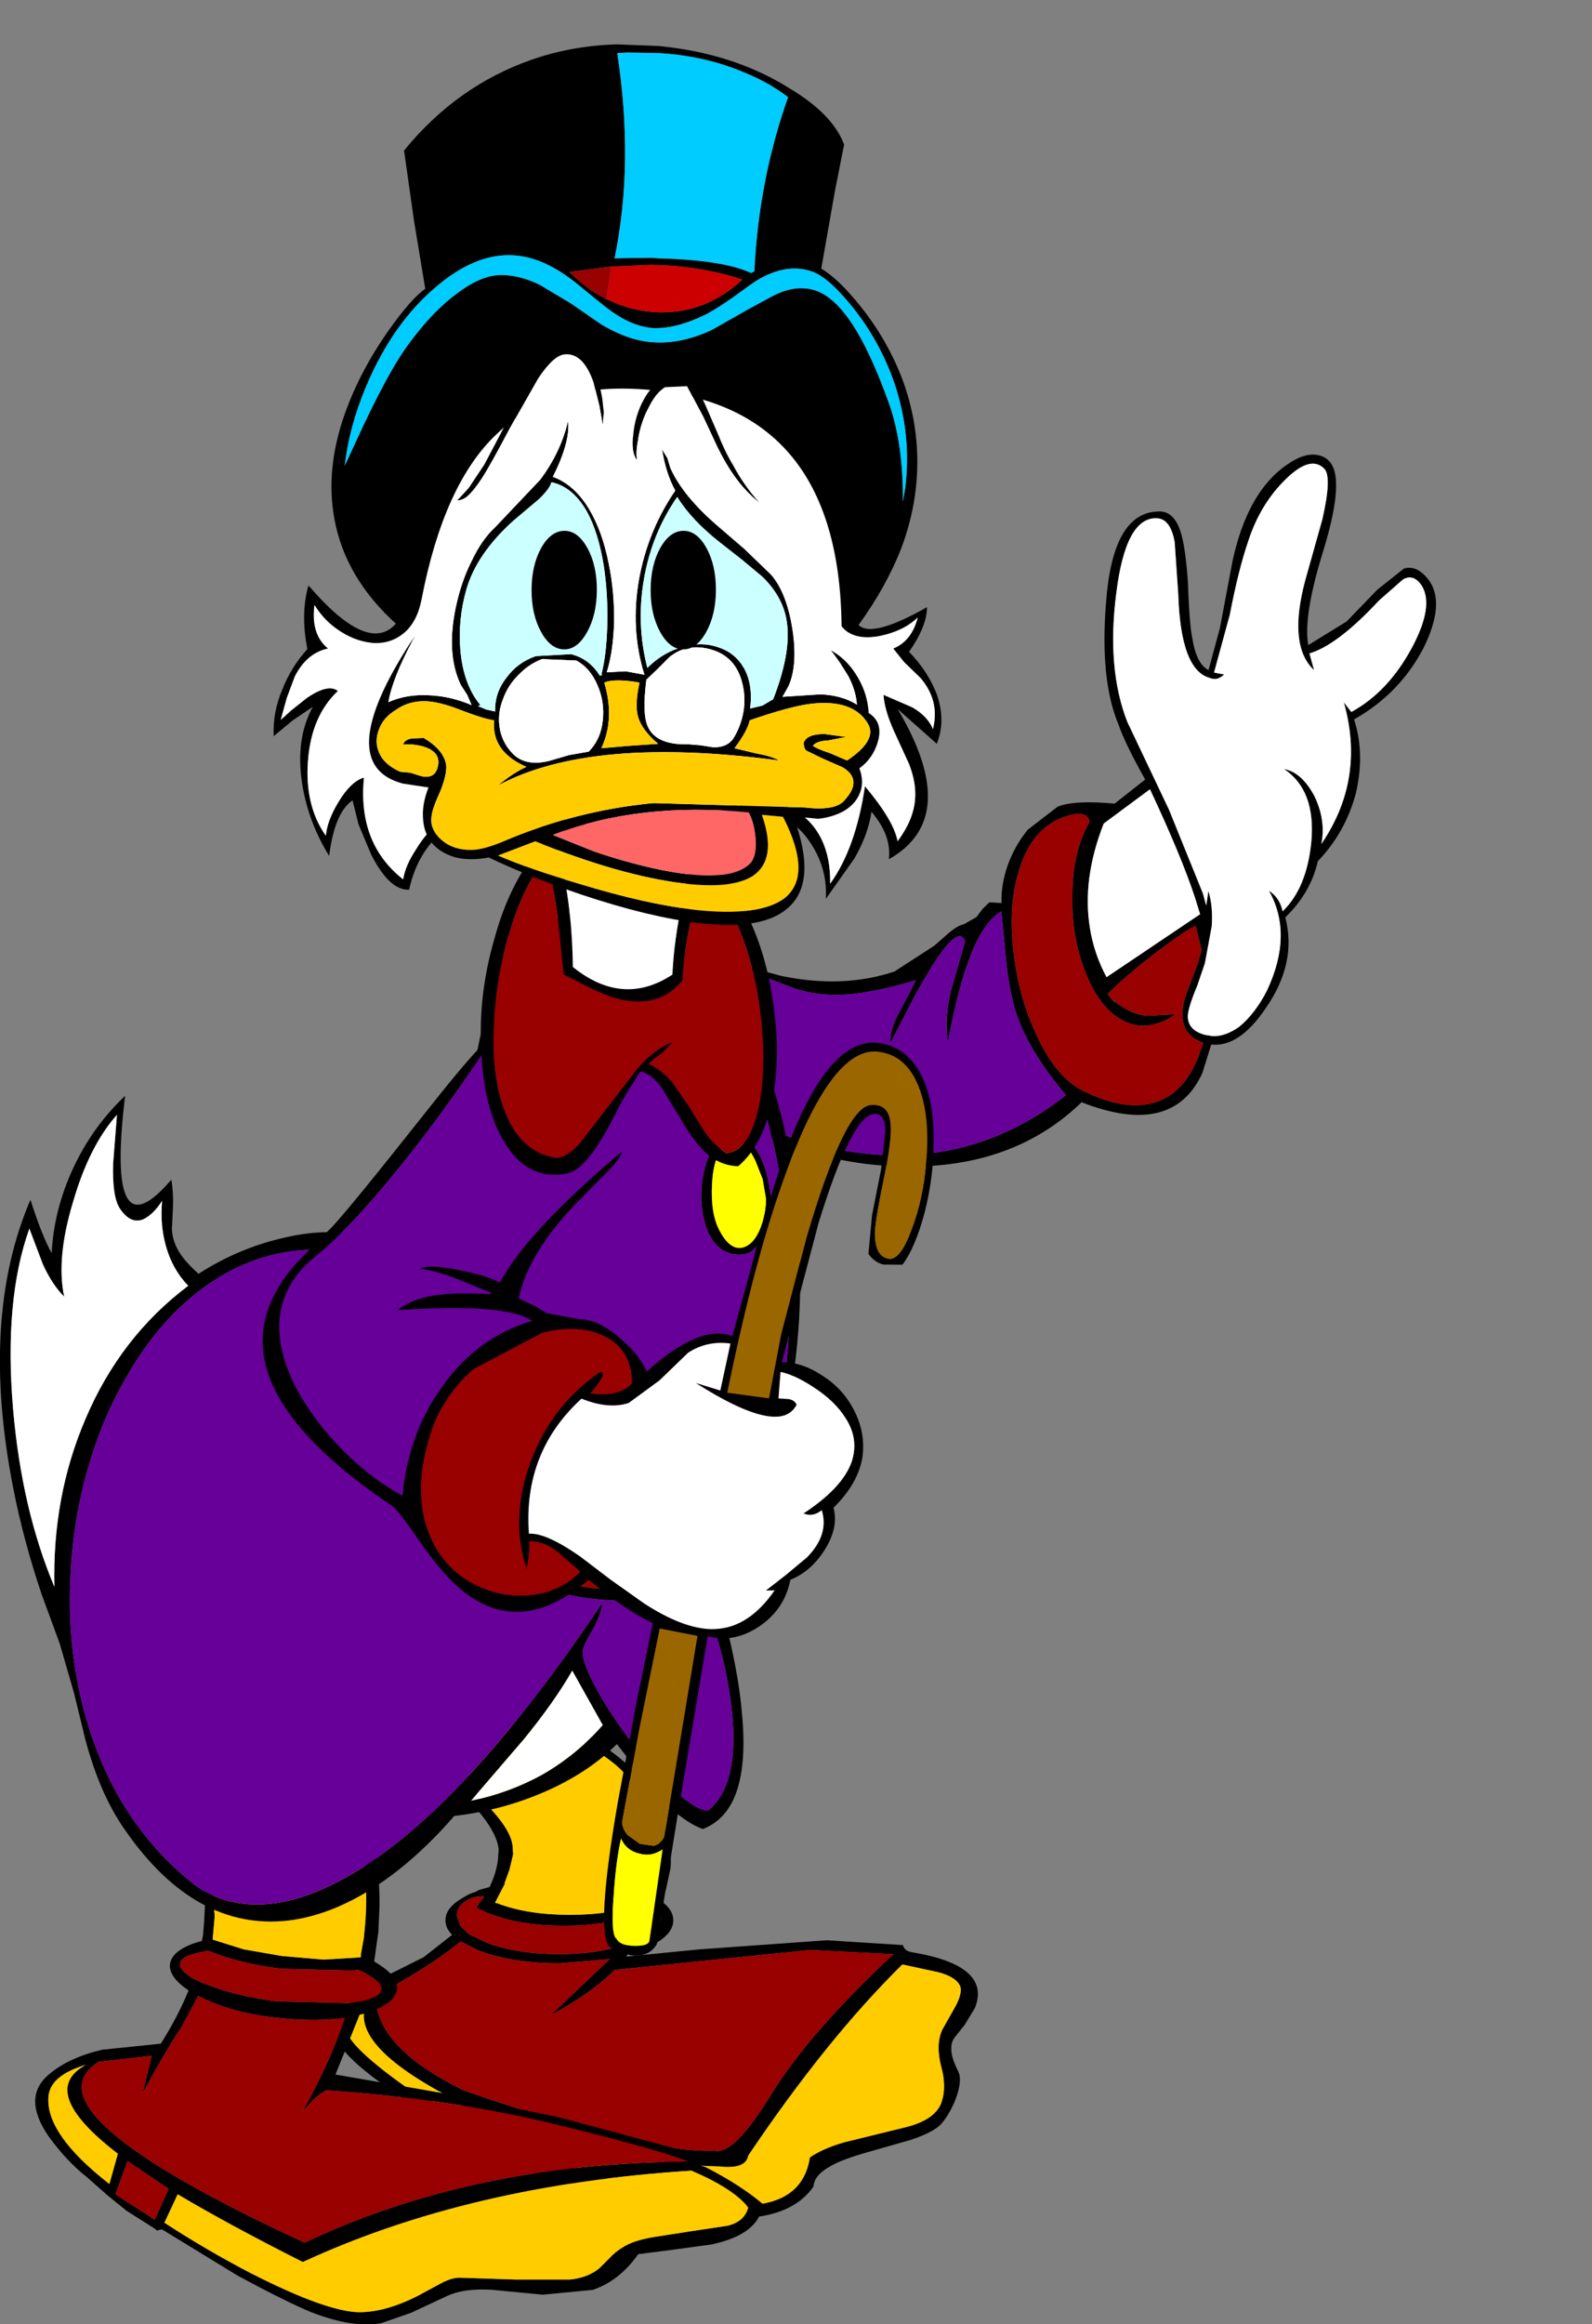 <?xml version="1.0" encoding="UTF-8" standalone="no"?>
<svg xmlns:xlink="http://www.w3.org/1999/xlink" height="192.15px" width="131.7px" xmlns="http://www.w3.org/2000/svg">
  <rect width="100%" height="100%" fill="#808080" stroke="none"/>
  <g transform="matrix(1.0, 0.0, 0.0, 1.0, 33.75, 164.1)">
    <use height="44.15" transform="matrix(0.867, -0.487, 0.487, 0.867, 12.27, -94.304)" width="74.05" xlink:href="#shape0"/>
    <use height="41.1" transform="matrix(1.0, 0.0, 0.0, 1.0, -6.15, -21.8)" width="53.3" xlink:href="#shape1"/>
    <use height="52.05" transform="matrix(1.0, 0.0, 0.0, 1.0, -30.85, -24.0)" width="60.2" xlink:href="#shape2"/>
    <use height="92.15" transform="matrix(0.9, 0.0, 0.0, 0.9, -33.75, -88.18)" width="73.55" xlink:href="#shape3"/>
    <use height="79.85" transform="matrix(0.773, -0.456, 0.456, 0.773, -19.089, -62.867)" width="66.1" xlink:href="#shape4"/>
    <use height="61.55" transform="matrix(0.9, 0.0, 0.0, 0.9, -6.31, -160.475)" width="53.85" xlink:href="#shape5"/>
    <use height="72.7" transform="matrix(0.9, 0.0, 0.0, 0.9, -11.11, -132.4)" width="61.35" xlink:href="#shape6"/>
    <use height="59.15" transform="matrix(0.81, 0.0, 0.0, 0.81, -3.2, -135.535)" width="52.1" xlink:href="#shape7"/>
    <use height="14.65" transform="matrix(0.837, 0.003, -0.002, 0.669, 10.24, -120.227)" width="6.45" xlink:href="#shape8"/>
    <use height="14.65" transform="matrix(0.837, 0.003, -0.002, 0.669, 20.09, -120.227)" width="6.45" xlink:href="#shape8"/>
  </g>
  <defs>
    <g id="shape0" transform="matrix(1.0, 0.0, 0.0, 1.0, 5.8, 20.85)">
      <path d="M67.5 -4.35 Q67.4 -5.55 66.4 -5.55 L63.8 -5.0 Q58.95 -3.45 56.6 -4.0 L56.25 -2.6 Q55.35 -5.45 59.25 -9.45 L63.0 -13.2 Q65.4 -15.85 65.2 -16.75 64.8 -18.35 62.0 -17.6 59.15 -16.85 56.75 -14.65 54.85 -12.95 52.4 -10.05 L48.9 -6.5 49.55 -5.95 Q48.8 -5.75 48.4 -6.25 46.55 -8.0 49.5 -13.65 L51.35 -17.55 Q52.0 -19.4 51.05 -20.0 48.85 -21.4 45.05 -16.25 41.25 -11.15 40.6 -6.45 L40.05 1.6 39.1 9.05 38.85 10.05 38.9 10.0 39.6 9.1 Q39.3 10.45 38.4 11.8 L36.4 14.2 34.95 15.5 Q33.35 16.75 33.0 17.35 32.45 18.35 33.45 19.35 L33.5 19.4 34.0 19.8 Q34.9 20.35 36.3 20.2 38.0 19.9 39.8 18.7 44.0 15.7 44.0 11.55 44.5 12.5 44.15 13.6 46.85 12.9 49.05 9.75 51.5 6.2 50.05 3.35 51.2 4.3 51.15 6.55 51.0 8.8 49.7 10.3 55.55 7.4 57.1 0.95 L57.25 1.95 Q60.7 2.0 64.2 -0.2 67.6 -2.35 67.5 -4.35 M1.6 -5.5 L1.4 -5.65 1.65 -5.55 2.75 -4.5 5.15 -2.15 Q9.1 1.3 13.55 2.15 L17.5 1.9 19.15 1.55 Q20.0 1.4 20.5 1.55 L21.7 1.55 22.5 1.2 23.25 1.0 24.1 1.55 Q24.8 0.2 26.1 -0.95 27.45 -2.1 29.0 -2.7 L32.1 -3.15 Q33.6 -2.95 36.35 -1.05 L39.55 -1.55 Q39.55 -5.0 39.85 -6.6 40.3 -10.6 43.9 -15.95 48.0 -22.15 51.3 -20.5 52.6 -19.95 52.2 -18.05 51.95 -16.8 50.7 -14.15 49.05 -10.95 48.75 -9.95 47.95 -7.85 48.6 -6.9 L51.15 -9.5 54.8 -13.85 Q58.75 -18.3 62.75 -18.6 64.35 -18.75 65.2 -18.1 66.1 -17.4 65.85 -16.25 65.4 -14.3 61.65 -10.75 57.65 -6.95 56.85 -4.65 L60.6 -4.8 64.1 -5.85 66.9 -6.3 Q68.05 -6.05 68.25 -4.35 68.45 -2.05 65.1 0.25 61.5 2.6 57.15 2.6 56.55 5.55 54.25 8.05 51.9 10.45 48.75 11.4 46.95 13.4 44.1 14.15 43.1 17.95 38.95 19.95 35.45 21.7 33.55 20.35 L31.75 22.05 Q26.95 25.55 21.8 19.25 14.2 21.25 6.45 16.75 3.0 14.8 0.05 11.8 -2.65 9.1 -4.65 5.95 L-4.85 5.6 -4.55 5.75 -3.9 6.35 -2.4 8.1 Q0.2 11.1 2.5 13.0 10.65 19.7 20.95 18.1 20.0 13.15 20.75 9.8 21.1 8.3 21.9 6.35 L23.75 2.15 Q20.65 2.1 14.55 9.45 15.2 7.65 16.85 5.85 L19.9 2.85 Q20.15 1.2 15.95 3.6 14.6 4.35 12.65 5.65 L10.3 7.2 Q10.85 6.15 12.3 5.25 L13.55 4.45 14.75 3.65 Q11.1 2.85 8.8 1.7 6.95 0.75 5.65 -0.65 L1.6 -5.5 M28.3 13.3 Q29.05 15.1 30.25 15.75 L32.2 16.7 Q29.3 16.95 28.05 14.9 26.9 13.0 27.4 9.8 27.85 6.7 29.6 3.8 31.35 0.7 33.8 -0.75 34.15 -1.8 32.1 -2.15 29.35 -2.6 26.8 -0.2 24.5 1.9 22.95 5.65 21.45 9.25 21.25 12.8 21.0 16.45 22.35 18.45 24.7 21.9 27.4 22.3 29.7 22.65 32.0 20.8 L33.05 19.9 32.95 19.8 Q31.4 17.9 33.7 15.75 L35.85 13.95 36.7 13.1 37.25 11.1 36.35 11.1 Q31.95 11.45 28.1 12.45 L28.15 12.9 28.3 13.35 28.3 13.3 M39.5 -0.65 L34.75 -0.05 Q30.9 3.1 29.5 6.95 28.75 8.95 28.7 11.2 L37.4 10.5 38.05 10.45 38.35 9.05 Q39.05 5.5 39.5 -0.65" fill="#000000" fill-rule="evenodd" stroke="none"/>
      <path d="M67.5 -4.35 Q67.6 -2.35 64.2 -0.2 60.7 2.0 57.25 1.95 L57.1 0.95 Q55.55 7.4 49.7 10.3 51.0 8.8 51.15 6.55 51.2 4.3 50.05 3.35 51.5 6.2 49.05 9.75 46.85 12.9 44.15 13.6 44.5 12.5 44.0 11.55 44.0 15.7 39.8 18.7 38.0 19.9 36.3 20.2 34.9 20.35 34.0 19.8 L33.5 19.4 33.45 19.35 Q32.45 18.35 33.0 17.35 33.35 16.75 34.95 15.5 L36.4 14.2 38.4 11.8 Q39.3 10.45 39.6 9.1 L38.9 10.0 38.85 10.05 39.1 9.05 40.05 1.6 40.6 -6.45 Q41.25 -11.15 45.05 -16.25 48.85 -21.4 51.05 -20.0 52.0 -19.4 51.35 -17.55 L49.5 -13.65 Q46.55 -8.0 48.4 -6.25 48.8 -5.75 49.55 -5.95 L48.9 -6.5 52.4 -10.05 Q54.85 -12.95 56.75 -14.65 59.15 -16.85 62.0 -17.6 64.8 -18.35 65.2 -16.75 65.4 -15.85 63.0 -13.2 L59.25 -9.45 Q55.35 -5.45 56.25 -2.6 L56.6 -4.0 Q58.95 -3.45 63.8 -5.0 L66.4 -5.55 Q67.4 -5.55 67.5 -4.35 M28.3 13.3 L28.3 13.35 28.15 12.9 28.3 13.3 M39.5 -0.65 Q39.05 5.5 38.35 9.05 L38.05 10.45 37.4 10.5 28.7 11.2 Q28.75 8.95 29.5 6.95 30.9 3.1 34.75 -0.05 L39.5 -0.65" fill="#ffffff" fill-rule="evenodd" stroke="none"/>
      <path d="M28.1 12.45 Q31.95 11.45 36.35 11.1 L37.25 11.1 36.7 13.1 35.85 13.95 33.7 15.75 Q31.4 17.9 32.95 19.8 L33.05 19.9 32.0 20.8 Q29.7 22.65 27.4 22.3 24.7 21.9 22.35 18.45 21.0 16.45 21.25 12.8 21.45 9.25 22.95 5.65 24.5 1.9 26.8 -0.2 29.35 -2.6 32.1 -2.15 34.15 -1.8 33.8 -0.75 31.35 0.7 29.6 3.8 27.85 6.7 27.4 9.8 26.9 13.0 28.05 14.9 29.3 16.95 32.2 16.7 L30.25 15.75 Q29.05 15.1 28.3 13.3 L28.15 12.9 28.1 12.45" fill="#990000" fill-rule="evenodd" stroke="none"/>
      <path d="M-4.55 5.75 Q-8.9 -7.55 1.6 -5.5 L5.65 -0.65 Q6.95 0.75 8.8 1.7 11.1 2.85 14.75 3.65 L13.55 4.45 12.3 5.25 Q10.85 6.15 10.3 7.2 L12.65 5.65 Q14.6 4.35 15.95 3.6 20.15 1.2 19.9 2.85 L16.85 5.85 Q15.2 7.65 14.55 9.45 20.65 2.1 23.75 2.15 L21.9 6.35 Q21.1 8.3 20.75 9.8 20.0 13.15 20.95 18.1 10.65 19.7 2.5 13.0 0.2 11.1 -2.4 8.1 L-3.9 6.35 -4.55 5.75" fill="#660099" fill-rule="evenodd" stroke="none"/>
    </g>
    <g id="shape1" transform="matrix(1.0, 0.0, 0.0, 1.0, 16.75, 6.85)">
      <path d="M-5.7 -1.45 Q-2.2 1.55 -1.95 3.4 L-1.9 4.15 -2.2 5.4 -2.6 6.5 -2.6 6.6 -3.4 8.15 -3.2 8.2 Q-0.7 9.15 2.8 9.15 6.3 9.15 8.75 8.2 L9.5 7.9 9.5 7.85 9.6 7.55 9.9 6.5 10.1 5.65 10.2 4.5 Q10.3 2.65 9.7 1.1 8.75 -1.25 6.75 -3.1 5.05 -4.6 1.5 -6.3 L2.35 -6.85 Q9.15 -3.0 10.25 0.4 11.35 3.8 11.1 5.4 L10.75 7.0 10.7 7.15 10.5 7.75 10.4 8.05 Q11.35 8.75 11.35 9.6 11.35 11.05 8.6 12.1 L7.6 12.4 7.45 12.6 13.55 12.0 24.05 11.25 30.35 11.65 Q30.45 12.15 31.15 12.25 37.7 13.35 36.3 16.85 L35.45 18.25 34.65 19.25 Q34.3 19.7 34.35 20.3 34.35 20.95 34.9 22.05 35.3 22.8 34.7 24.4 34.15 25.75 33.45 26.5 32.8 27.15 31.0 27.75 L27.5 28.75 Q25.35 29.35 24.4 29.9 23.0 30.65 22.95 31.6 20.8 34.75 14.35 34.15 8.85 33.65 5.1 32.2 1.3 30.75 0.8 30.8 0.25 30.8 -1.1 30.0 L-3.65 28.6 -5.9 27.5 Q-5.7 27.3 -6.05 27.0 -8.65 25.85 -10.95 24.35 -16.3 20.85 -16.65 19.0 -16.9 17.35 -14.65 15.8 L-14.25 15.55 -14.15 15.45 -13.9 14.6 Q-13.05 14.5 -11.7 13.85 L-9.3 12.65 -6.95 10.8 Q-7.5 10.25 -7.5 9.6 -7.5 8.5 -5.9 7.65 -5.55 7.4 -5.0 7.25 L-4.75 7.1 -3.85 6.85 Q-3.25 5.6 -3.15 4.5 L-3.1 3.75 Q-3.25 1.9 -6.35 -1.1 L-5.7 -1.45 M35.1 15.1 Q34.8 14.3 33.3 13.9 L30.3 13.25 Q24.05 19.4 17.55 29.05 17.35 30.2 15.15 29.95 10.0 29.85 1.85 27.9 L1.5 29.45 1.85 29.6 Q10.5 32.8 16.25 33.15 22.0 33.45 22.65 29.2 23.75 28.45 25.5 27.95 L30.6 26.7 Q32.95 26.1 33.5 24.75 34.0 23.4 33.5 21.65 33.05 19.85 33.6 18.65 L34.7 16.7 Q35.25 15.65 35.1 15.1 M22.7 12.05 L13.8 12.95 6.5 13.7 Q4.55 15.65 1.2 17.45 L6.1 12.8 1.95 13.15 Q-1.95 13.15 -4.75 12.1 L-6.25 11.35 Q-8.25 13.0 -11.4 14.8 -12.75 15.55 -13.25 15.3 -13.75 19.9 -5.9 23.7 9.2 28.9 14.75 28.65 16.35 29.05 19.45 24.0 22.55 18.95 29.55 12.4 L22.7 12.05 M10.35 9.25 L10.15 8.55 9.95 8.25 9.15 8.75 8.25 9.1 Q5.8 10.05 2.3 10.05 -1.2 10.05 -3.7 9.1 L-4.0 9.0 -4.95 8.55 -4.35 7.7 -4.3 7.6 -4.9 7.65 Q-5.35 7.7 -5.95 8.1 -6.55 8.5 -6.55 9.25 L-6.25 10.1 -5.55 10.75 -4.1 11.45 Q-1.6 12.4 1.9 12.4 4.9 12.4 7.1 11.7 L7.85 11.45 8.55 11.2 Q10.35 10.35 10.35 9.25 M-10.75 23.4 L-6.05 25.9 -6.1 24.75 Q-15.55 20.05 -14.05 16.5 -15.5 17.55 -15.7 18.3 -16.1 19.6 -10.75 23.4 M-4.9 26.9 Q-2.9 28.4 -0.2 29.25 L0.0 27.25 -4.65 25.55 -4.9 26.9" fill="#000000" fill-rule="evenodd" stroke="none"/>
      <path d="M1.5 -6.3 Q5.05 -4.6 6.75 -3.1 8.75 -1.25 9.7 1.1 10.3 2.65 10.2 4.5 L10.1 5.65 9.9 6.5 9.6 7.55 9.5 7.85 9.5 7.9 8.75 8.2 Q6.3 9.15 2.8 9.15 -0.7 9.15 -3.2 8.2 L-3.4 8.15 -2.6 6.6 -2.6 6.5 -2.2 5.4 -1.9 4.15 -1.95 3.4 Q-2.2 1.55 -5.7 -1.45 -5.6 -7.45 1.5 -6.3 M35.1 15.1 Q35.25 15.65 34.7 16.7 L33.6 18.65 Q33.05 19.85 33.5 21.65 34.0 23.4 33.5 24.75 32.95 26.1 30.6 26.7 L25.5 27.95 Q23.75 28.45 22.65 29.2 22.0 33.45 16.25 33.15 10.5 32.8 1.85 29.6 L1.5 29.45 1.85 27.9 Q10.0 29.85 15.15 29.95 17.35 30.2 17.55 29.05 24.05 19.4 30.3 13.25 L33.3 13.9 Q34.8 14.3 35.1 15.1 M-10.75 23.4 Q-16.1 19.6 -15.7 18.3 -15.5 17.55 -14.05 16.5 -15.55 20.05 -6.1 24.75 L-6.05 25.9 -10.75 23.4" fill="#ffcc00" fill-rule="evenodd" stroke="none"/>
      <path d="M22.7 12.05 L29.55 12.4 Q22.55 18.95 19.45 24.0 16.35 29.05 14.75 28.65 9.2 28.9 -5.9 23.7 -13.75 19.9 -13.25 15.3 -12.75 15.55 -11.4 14.8 -8.25 13.0 -6.25 11.35 L-4.75 12.1 Q-1.95 13.15 1.95 13.15 L6.1 12.8 1.2 17.45 Q4.55 15.65 6.5 13.7 L13.8 12.95 22.7 12.05 M10.35 9.25 Q10.35 10.35 8.55 11.2 L7.85 11.45 7.1 11.7 Q4.9 12.4 1.9 12.4 -1.6 12.4 -4.1 11.45 L-5.55 10.75 -6.25 10.1 -6.55 9.25 Q-6.55 8.5 -5.95 8.1 -5.35 7.7 -4.9 7.65 L-4.3 7.6 -4.35 7.7 -4.95 8.55 -4.0 9.0 -3.7 9.1 Q-1.2 10.05 2.3 10.05 5.8 10.05 8.25 9.1 L9.15 8.75 9.95 8.25 10.15 8.55 10.35 9.25 M-4.9 26.9 L-4.65 25.55 0.0 27.25 -0.2 29.25 Q-2.9 28.4 -4.9 26.9" fill="#990000" fill-rule="evenodd" stroke="none"/>
    </g>
    <g id="shape2" transform="matrix(1.0, 0.0, 0.0, 1.0, 17.75, 5.95)">
      <path d="M6.45 -1.35 L7.4 -1.05 Q10.8 5.2 10.75 11.4 L10.65 13.7 10.5 14.7 10.4 15.45 10.3 16.1 10.7 16.35 Q12.2 17.3 12.2 18.3 12.15 19.65 9.35 20.45 L9.1 20.5 7.1 25.45 15.75 26.95 25.65 29.0 37.0 32.05 Q36.85 32.85 37.0 32.85 L37.7 33.1 Q40.55 34.55 42.45 36.15 42.2 38.65 38.2 39.5 L34.9 39.95 32.15 40.3 Q30.6 42.5 28.4 43.25 L24.25 43.65 20.1 43.25 Q17.75 43.1 16.35 43.75 L13.35 45.15 10.9 46.0 Q8.6 46.45 5.1 45.1 3.05 44.25 -0.95 42.1 L-7.25 38.25 -7.7 38.35 Q-7.65 38.3 -8.15 38.0 L-10.2 36.7 -11.8 35.4 -13.5 33.9 Q-15.1 32.65 -16.6 30.6 -18.9 27.3 -16.55 25.4 -14.95 24.05 -12.2 23.4 L-7.35 22.9 Q-5.95 20.7 -5.05 18.5 -6.6 17.45 -6.6 16.45 -6.55 15.3 -4.6 14.6 L-3.95 14.4 -3.85 13.9 -3.75 12.65 -3.75 12.55 -3.7 11.6 Q-3.8 8.2 -5.1 4.2 L-6.05 1.05 Q-6.85 -1.45 -6.8 -2.7 L-6.7 -4.55 Q-6.6 -5.25 -6.0 -5.85 L-5.35 -5.95 -5.45 -5.9 -5.4 -5.9 Q-6.55 -4.3 -4.7 2.45 L-3.45 7.2 Q-3.0 9.45 -2.95 11.45 L-2.9 12.25 -2.9 12.5 -3.05 14.2 -3.05 14.3 -0.5 15.1 2.65 15.65 6.1 15.95 8.65 15.8 9.2 15.75 9.2 15.55 9.45 14.15 9.55 13.1 Q10.2 5.4 6.45 -1.35 M-3.4 15.2 L-4.1 15.35 Q-5.65 15.65 -5.75 16.25 -5.85 16.8 -4.7 17.5 L-3.85 17.9 -3.55 18.0 Q-1.2 18.95 2.2 19.4 L8.2 19.55 8.25 19.55 9.45 19.35 Q10.8 19.0 10.9 18.45 11.0 17.9 10.0 17.35 9.6 17.05 9.0 16.8 L8.95 16.8 8.55 16.85 2.55 16.7 Q-0.85 16.25 -3.2 15.3 L-3.4 15.2 M-4.25 18.95 L-5.65 21.55 Q-7.05 23.65 -8.85 27.0 L-8.1 23.9 -12.5 24.4 Q-18.95 28.5 4.55 39.35 18.45 32.75 36.3 32.65 33.85 31.65 25.25 29.55 16.6 27.45 6.35 26.75 5.45 27.2 4.35 28.55 6.6 24.55 7.9 20.75 5.6 21.1 2.7 20.8 -1.15 20.45 -3.85 19.15 L-4.25 18.95 M-10.1 32.6 L-11.1 35.35 -7.85 37.45 -6.7 34.9 -10.1 32.6 M-5.95 35.35 L-7.05 37.7 Q-3.6 39.95 0.15 41.9 6.35 45.05 9.05 45.1 11.3 45.1 14.0 43.7 L15.85 42.7 Q16.8 42.2 17.5 42.25 L22.0 42.4 26.5 42.4 Q28.0 42.25 28.95 41.45 L29.75 40.65 Q30.25 40.1 30.85 39.75 31.65 39.2 33.35 38.9 L36.55 38.4 39.55 37.95 Q40.95 37.6 41.25 36.45 40.05 34.9 36.55 33.4 18.25 34.55 4.4 40.95 -1.75 37.85 -5.95 35.35 M-11.6 34.5 L-10.9 32.0 Q-17.6 26.85 -13.55 24.65 -16.6 25.55 -16.65 27.4 -16.8 30.45 -11.6 34.5" fill="#000000" fill-rule="evenodd" stroke="none"/>
      <path d="M6.45 -1.35 Q10.2 5.4 9.55 13.1 L9.45 14.15 9.2 15.55 9.2 15.75 8.65 15.8 6.1 15.95 2.65 15.65 -0.5 15.1 -3.05 14.3 -3.05 14.2 -2.9 12.5 -2.9 12.25 -2.95 11.45 Q-3.0 9.45 -3.45 7.2 L-4.7 2.45 Q-6.55 -4.3 -5.4 -5.9 3.2 -6.15 6.45 -1.35 M-11.6 34.5 Q-16.8 30.45 -16.65 27.4 -16.6 25.55 -13.55 24.65 -17.6 26.85 -10.9 32.0 L-11.6 34.5 M-5.95 35.35 Q-1.75 37.85 4.4 40.95 18.25 34.55 36.55 33.4 40.05 34.9 41.25 36.45 40.95 37.6 39.55 37.95 L36.55 38.4 33.35 38.9 Q31.65 39.2 30.85 39.75 30.25 40.1 29.75 40.65 L28.95 41.45 Q28.0 42.25 26.5 42.4 L22.0 42.4 17.5 42.25 Q16.8 42.2 15.85 42.7 L14.0 43.7 Q11.3 45.1 9.05 45.1 6.35 45.05 0.15 41.9 -3.6 39.95 -7.05 37.7 L-5.95 35.35" fill="#ffcc00" fill-rule="evenodd" stroke="none"/>
      <path d="M-10.1 32.6 L-6.7 34.9 -7.85 37.45 -11.1 35.35 -10.1 32.6 M-4.25 18.95 L-3.85 19.15 Q-1.15 20.45 2.7 20.8 5.6 21.1 7.9 20.75 6.6 24.55 4.35 28.55 5.45 27.2 6.35 26.75 16.6 27.45 25.25 29.55 33.85 31.65 36.3 32.65 18.45 32.75 4.55 39.35 -18.95 28.5 -12.5 24.4 L-8.1 23.9 -8.85 27.0 Q-7.05 23.65 -5.65 21.55 L-4.25 18.95 M-3.4 15.2 L-3.2 15.3 Q-0.85 16.25 2.55 16.7 L8.55 16.85 8.95 16.8 9.0 16.8 Q9.6 17.05 10.0 17.35 11.0 17.9 10.9 18.45 10.8 19.0 9.45 19.35 L8.25 19.55 8.2 19.55 2.2 19.4 Q-1.2 18.95 -3.55 18.0 L-3.85 17.9 -4.7 17.5 Q-5.85 16.8 -5.75 16.25 -5.65 15.65 -4.1 15.35 L-3.4 15.2" fill="#990000" fill-rule="evenodd" stroke="none"/>
    </g>
    <g id="shape3" transform="matrix(1.0, 0.0, 0.0, 1.0, 39.0, 65.7)">
      <path d="M9.75 -62.85 Q8.3 -61.5 7.45 -58.95 6.9 -57.25 6.4 -53.9 L5.4 -48.6 Q4.65 -45.7 3.45 -43.9 L0.65 -40.15 Q-1.1 -37.95 -1.85 -36.55 -4.25 -32.45 -3.15 -28.05 -1.15 -20.25 2.9 -15.25 6.25 -11.05 10.9 -9.05 14.6 -7.45 18.75 -7.4 22.0 -7.35 24.35 -8.15 29.25 -9.9 31.75 -17.4 33.95 -24.35 33.55 -33.8 33.15 -43.15 30.4 -50.8 27.35 -59.1 22.6 -62.1 19.55 -64.05 16.2 -64.5 12.1 -65.05 9.75 -62.85 M13.35 -65.65 Q22.45 -66.4 28.05 -58.5 32.8 -51.8 34.1 -40.3 35.3 -29.95 33.35 -20.45 32.45 -16.0 31.0 -12.9 29.45 -9.75 27.55 -8.55 27.4 -8.5 27.5 -8.0 L27.75 -7.05 Q27.9 -5.65 26.55 -5.2 L28.0 0.25 Q28.95 4.25 29.2 7.35 30.05 16.25 25.6 17.95 23.65 17.25 21.2 14.6 L17.7 10.15 Q15.0 12.85 10.9 14.6 7.05 16.25 2.75 16.75 -0.8 20.85 -4.6 23.3 -8.55 25.85 -12.45 26.35 -21.05 27.35 -27.5 18.05 -29.8 14.8 -31.15 9.75 L-32.2 5.45 -33.5 0.95 -35.15 -3.55 Q-36.85 -8.55 -37.8 -13.45 -40.85 -29.05 -36.2 -39.85 -35.15 -36.55 -34.25 -34.95 -34.05 -38.95 -32.25 -42.8 -30.5 -46.55 -27.5 -49.4 -29.3 -34.6 -23.25 -41.7 -23.05 -40.55 -23.1 -39.15 L-23.2 -37.15 Q-23.15 -36.15 -22.65 -35.25 -22.1 -34.25 -20.75 -33.05 -17.1 -35.4 -12.95 -36.35 -8.35 -37.45 -4.55 -36.25 0.25 -40.5 2.7 -46.1 4.05 -49.4 5.25 -55.35 L6.1 -59.2 Q6.6 -61.2 7.35 -62.4 9.15 -65.3 13.35 -65.65 M31.4 -40.0 L31.1 -41.75 30.45 -43.4 Q29.25 -45.9 28.05 -45.2 26.6 -44.35 26.45 -41.3 26.3 -38.55 27.15 -37.0 27.85 -35.65 28.7 -35.45 29.45 -35.3 30.15 -36.0 30.75 -36.65 31.1 -37.85 31.45 -39.1 31.4 -40.0 M25.6 -41.9 Q25.95 -44.05 27.05 -45.3 L29.65 -45.4 Q31.1 -44.3 31.65 -41.4 32.25 -38.55 31.35 -36.75 30.4 -35.0 29.45 -34.85 28.45 -34.7 27.65 -35.1 26.25 -35.85 25.75 -37.9 25.25 -39.8 25.6 -41.9 M16.35 -2.8 Q16.3 -1.85 15.45 -0.3 14.55 1.2 14.55 1.7 14.55 2.75 15.9 5.2 17.15 7.5 19.15 10.1 21.15 12.75 23.0 14.4 25.0 16.25 26.1 16.25 29.2 13.7 28.15 6.1 27.75 3.1 26.8 0.0 L24.9 -4.55 Q20.7 -2.4 14.7 -3.3 8.6 -4.2 3.5 -7.95 -2.15 -12.1 -4.65 -18.45 -7.45 -25.7 -5.5 -34.7 -14.45 -36.85 -21.65 -30.7 -24.9 -27.9 -27.3 -23.7 -29.7 -19.65 -31.05 -14.7 -32.4 -9.8 -32.55 -4.6 -32.75 0.75 -31.6 5.75 -29.1 16.75 -21.15 23.05 -19.45 24.35 -17.1 24.75 -13.7 25.3 -9.65 23.6 1.9 18.75 16.35 -2.8 M23.8 -5.1 Q25.3 -5.65 25.9 -7.0 16.2 -4.85 9.15 -8.15 3.25 -10.95 -0.25 -17.25 -3.15 -22.4 -3.9 -28.6 -4.2 -31.2 -3.95 -33.35 -3.85 -35.45 -3.25 -36.55 -6.3 -32.6 -5.3 -26.1 -4.3 -19.9 -0.15 -14.25 4.15 -8.25 10.15 -5.65 16.85 -2.75 23.8 -5.1 M-27.95 -39.0 Q-28.7 -40.05 -28.6 -43.2 L-28.25 -47.65 Q-30.8 -44.8 -32.3 -39.6 -33.85 -34.45 -33.1 -30.95 -34.2 -32.05 -35.05 -33.9 L-36.3 -37.2 Q-38.65 -30.65 -37.8 -20.65 -37.0 -11.4 -34.0 -4.3 -34.2 -12.6 -31.15 -19.7 -27.95 -27.25 -21.7 -31.95 -23.15 -33.45 -23.75 -35.6 -24.3 -37.55 -24.1 -39.75 -24.95 -38.45 -25.85 -38.05 -27.0 -37.6 -27.95 -39.0 M16.4 8.4 L13.6 3.4 Q12.0 6.2 9.2 9.65 L4.3 15.35 Q7.75 14.65 10.85 12.95 14.05 11.1 16.4 8.4" fill="#000000" fill-rule="evenodd" stroke="none"/>
      <path d="M9.75 -62.85 Q12.1 -65.05 16.2 -64.5 19.55 -64.05 22.6 -62.1 27.35 -59.1 30.4 -50.8 33.15 -43.15 33.55 -33.8 33.95 -24.35 31.75 -17.4 29.25 -9.9 24.35 -8.15 22.0 -7.35 18.75 -7.4 14.6 -7.45 10.9 -9.05 6.25 -11.05 2.9 -15.25 -1.15 -20.25 -3.15 -28.05 -4.25 -32.45 -1.85 -36.55 -1.1 -37.95 0.65 -40.15 L3.45 -43.9 Q4.65 -45.7 5.4 -48.6 L6.4 -53.9 Q6.9 -57.25 7.45 -58.95 8.3 -61.5 9.75 -62.85 M25.6 -41.9 Q25.25 -39.8 25.75 -37.9 26.25 -35.85 27.65 -35.1 28.45 -34.7 29.45 -34.85 30.4 -35.0 31.35 -36.75 32.25 -38.55 31.65 -41.4 31.1 -44.3 29.65 -45.4 L27.05 -45.3 Q25.95 -44.05 25.6 -41.9 M16.35 -2.8 Q1.9 18.75 -9.65 23.6 -13.7 25.3 -17.1 24.75 -19.45 24.35 -21.15 23.05 -29.1 16.75 -31.6 5.75 -32.75 0.75 -32.55 -4.6 -32.4 -9.8 -31.05 -14.7 -29.7 -19.65 -27.3 -23.7 -24.9 -27.9 -21.65 -30.7 -14.45 -36.85 -5.5 -34.7 -7.45 -25.7 -4.65 -18.45 -2.15 -12.1 3.5 -7.95 8.6 -4.2 14.7 -3.3 20.7 -2.4 24.9 -4.55 L26.8 0.0 Q27.75 3.1 28.15 6.1 29.2 13.7 26.1 16.25 25.0 16.25 23.0 14.4 21.15 12.75 19.15 10.1 17.15 7.5 15.9 5.2 14.55 2.75 14.55 1.7 14.55 1.2 15.45 -0.3 16.3 -1.85 16.35 -2.8" fill="#660099" fill-rule="evenodd" stroke="none"/>
      <path d="M31.4 -40.0 Q31.45 -39.1 31.1 -37.85 30.75 -36.65 30.15 -36.0 29.45 -35.3 28.7 -35.45 27.85 -35.65 27.15 -37.0 26.3 -38.55 26.45 -41.3 26.6 -44.35 28.05 -45.2 29.25 -45.9 30.45 -43.4 L31.1 -41.75 31.4 -40.0" fill="#ffff00" fill-rule="evenodd" stroke="none"/>
      <path d="M23.8 -5.1 Q16.85 -2.75 10.15 -5.65 4.15 -8.25 -0.15 -14.25 -4.3 -19.9 -5.3 -26.1 -6.3 -32.6 -3.25 -36.55 -3.85 -35.45 -3.95 -33.35 -4.2 -31.2 -3.9 -28.6 -3.15 -22.4 -0.25 -17.25 3.25 -10.95 9.15 -8.15 16.2 -4.85 25.9 -7.0 25.3 -5.65 23.8 -5.1" fill="#990000" fill-rule="evenodd" stroke="none"/>
      <path d="M16.4 8.4 Q14.05 11.1 10.85 12.95 7.75 14.65 4.3 15.35 L9.2 9.65 Q12.0 6.2 13.6 3.4 L16.4 8.4 M-27.95 -39.0 Q-27.0 -37.6 -25.85 -38.05 -24.95 -38.45 -24.1 -39.75 -24.3 -37.55 -23.75 -35.6 -23.15 -33.45 -21.7 -31.95 -27.95 -27.25 -31.15 -19.7 -34.2 -12.6 -34.0 -4.3 -37.0 -11.4 -37.8 -20.65 -38.65 -30.65 -36.3 -37.2 L-35.05 -33.9 Q-34.2 -32.05 -33.1 -30.95 -33.85 -34.45 -32.3 -39.6 -30.8 -44.8 -28.25 -47.65 L-28.6 -43.2 Q-28.7 -40.05 -27.95 -39.0" fill="#ffffff" fill-rule="evenodd" stroke="none"/>
    </g>
    <g id="shape4" transform="matrix(1.0, 0.0, 0.0, 1.0, 33.75, 7.9)">
      <path d="M4.8 7.15 L5.0 7.15 4.85 7.25 Q4.4 7.65 2.9 8.05 L-1.1 9.1 Q-7.2 10.8 -10.1 13.95 L-9.15 15.35 -8.55 16.45 -6.25 18.45 Q-4.8 19.3 -3.95 21.75 -3.15 23.95 -3.35 25.75 3.1 24.45 5.1 26.95 L10.0 22.2 Q14.3 17.9 17.1 15.55 26.65 7.45 30.5 10.6 32.55 12.25 32.3 15.25 32.1 17.8 30.15 21.0 28.5 23.8 26.1 26.2 23.75 28.5 21.95 29.25 L20.45 28.35 Q19.85 27.8 19.75 26.8 L21.85 23.9 24.7 20.7 26.85 17.85 Q27.6 16.55 26.9 16.05 25.2 14.75 17.2 22.05 L7.8 31.35 Q9.35 32.2 10.35 34.2 11.4 36.2 11.3 38.4 11.2 40.8 9.8 42.6 8.2 44.55 5.1 45.3 4.6 47.15 2.3 48.3 0.25 49.3 -1.7 49.0 -3.55 51.1 -6.45 51.25 -9.25 51.35 -10.9 49.6 L-21.75 62.5 -29.35 71.65 Q-30.6 72.35 -31.95 71.3 L-32.85 70.4 -33.25 69.6 Q-33.5 67.6 -25.75 58.5 L-19.5 51.35 -14.65 46.0 Q-16.3 43.55 -17.7 39.55 -26.2 41.05 -28.45 33.9 -29.1 31.85 -29.35 28.3 -29.6 25.0 -29.85 24.5 -36.85 9.9 -31.35 3.9 -29.5 1.85 -26.1 0.75 L-23.55 0.05 -21.6 -0.45 Q-19.2 -1.15 -8.7 -5.2 -0.55 -8.35 -0.4 -7.85 L-0.45 -7.75 Q-0.8 -7.5 -3.1 -6.4 -5.95 -5.05 -9.45 -3.6 -19.1 0.35 -24.25 1.1 -28.05 1.65 -30.05 4.4 -31.75 6.85 -31.95 10.7 -32.1 14.1 -31.1 18.0 -30.15 21.55 -28.55 24.15 -25.2 19.55 -20.5 17.45 -15.35 15.05 -10.1 16.35 -11.35 13.7 -20.3 9.2 -18.3 8.95 -16.0 10.05 -14.75 10.55 -12.1 12.3 L-12.05 12.2 -14.15 9.45 Q-15.4 7.85 -16.6 6.95 -15.65 6.95 -13.45 8.95 -11.5 10.7 -10.85 11.8 -6.3 9.05 4.8 7.15 M21.15 28.15 Q22.0 28.8 24.3 26.9 26.65 25.05 28.65 22.2 30.95 19.0 31.5 16.25 32.15 13.0 30.15 11.35 26.55 8.2 15.35 17.9 9.6 22.85 2.05 31.2 L5.1 33.6 9.05 29.1 15.65 22.55 Q24.75 14.05 26.9 15.1 28.5 15.85 27.5 17.7 26.9 18.9 24.55 21.5 22.0 24.3 21.3 25.35 20.1 27.3 21.15 28.15 M9.1 34.7 Q8.2 32.9 7.25 32.05 L5.85 34.05 6.65 34.6 Q7.05 34.95 7.0 35.4 4.2 37.2 0.0 28.95 L1.6 30.7 4.6 27.45 Q2.9 26.1 0.8 26.2 L-2.75 27.05 -6.25 27.4 Q-8.15 27.0 -9.8 24.85 -16.95 26.35 -20.3 33.1 -18.9 33.8 -17.3 37.3 L-15.95 40.6 -14.45 43.95 Q-12.55 47.8 -10.3 49.2 -7.45 50.95 -3.45 49.1 L-4.15 48.7 -1.8 48.4 0.65 48.0 Q3.5 47.25 4.05 44.95 3.0 45.1 2.45 44.35 6.75 44.15 8.7 42.5 10.35 41.05 10.25 38.75 10.2 36.85 9.1 34.7 M-8.85 24.85 Q-6.75 26.5 -5.1 26.0 -3.5 23.35 -5.05 21.0 -6.45 18.8 -9.8 17.8 L-16.95 17.45 Q-21.05 18.2 -23.9 21.0 -27.4 24.3 -28.15 28.0 -28.8 31.25 -27.3 34.05 -25.85 36.65 -23.25 37.95 -20.55 39.25 -18.0 38.5 L-18.9 35.8 Q-19.5 34.3 -20.65 33.7 -20.95 34.5 -22.15 35.8 -21.0 30.8 -16.65 27.35 -12.4 23.95 -7.05 23.6 -6.4 24.0 -8.85 24.85 M-30.45 65.7 Q-32.6 68.75 -32.3 69.35 -32.35 70.05 -31.2 70.75 -30.05 71.45 -29.75 71.0 L-24.45 64.4 Q-25.7 64.5 -26.5 63.65 -27.4 62.8 -27.25 61.6 -28.75 63.2 -30.45 65.7 M-11.7 49.1 L-14.35 46.75 -20.75 53.85 -26.4 60.35 Q-26.7 60.95 -26.55 61.65 L-26.0 62.9 -25.0 63.7 Q-24.35 63.9 -23.75 63.5 L-11.7 49.1" fill="#000000" fill-rule="evenodd" stroke="none"/>
      <path d="M-0.45 -7.75 Q9.85 -4.75 4.8 7.15 -6.3 9.05 -10.85 11.8 -11.5 10.7 -13.45 8.95 -15.65 6.95 -16.6 6.95 -15.4 7.85 -14.15 9.45 L-12.05 12.2 -12.1 12.3 Q-14.75 10.55 -16.0 10.05 -18.3 8.95 -20.3 9.2 -11.35 13.7 -10.1 16.35 -15.35 15.05 -20.5 17.45 -25.2 19.55 -28.55 24.15 -30.15 21.55 -31.1 18.0 -32.1 14.1 -31.95 10.7 -31.75 6.85 -30.05 4.4 -28.05 1.65 -24.25 1.1 -19.1 0.35 -9.45 -3.6 -5.95 -5.05 -3.1 -6.4 -0.8 -7.5 -0.45 -7.75" fill="#660099" fill-rule="evenodd" stroke="none"/>
      <path d="M21.15 28.15 Q20.1 27.3 21.3 25.35 22.0 24.3 24.55 21.5 26.9 18.9 27.5 17.7 28.5 15.85 26.9 15.1 24.75 14.05 15.65 22.55 L9.05 29.1 5.1 33.6 2.05 31.2 Q9.6 22.85 15.35 17.9 26.55 8.2 30.15 11.35 32.15 13.0 31.5 16.25 30.95 19.0 28.65 22.2 26.65 25.05 24.3 26.9 22.0 28.8 21.15 28.15 M-11.7 49.1 L-23.75 63.5 Q-24.35 63.9 -25.0 63.7 L-26.0 62.9 -26.55 61.65 Q-26.7 60.95 -26.4 60.35 L-20.75 53.85 -14.35 46.75 -11.7 49.1" fill="#996600" fill-rule="evenodd" stroke="none"/>
      <path d="M9.1 34.7 Q10.2 36.85 10.25 38.75 10.35 41.05 8.7 42.5 6.75 44.15 2.45 44.35 3.0 45.1 4.05 44.95 3.5 47.25 0.65 48.0 L-1.8 48.4 -4.15 48.7 -3.45 49.1 Q-7.45 50.95 -10.3 49.2 -12.55 47.8 -14.45 43.95 L-15.95 40.6 -17.3 37.3 Q-18.9 33.8 -20.3 33.1 -16.95 26.35 -9.8 24.85 -8.15 27.0 -6.25 27.4 L-2.75 27.05 0.8 26.2 Q2.9 26.1 4.6 27.45 L1.6 30.7 0.0 28.95 Q4.2 37.2 7.0 35.4 7.05 34.95 6.65 34.6 L5.85 34.05 7.25 32.05 Q8.2 32.9 9.1 34.7" fill="#ffffff" fill-rule="evenodd" stroke="none"/>
      <path d="M-8.85 24.85 Q-6.4 24.0 -7.05 23.6 -12.4 23.95 -16.65 27.35 -21.0 30.8 -22.15 35.8 -20.95 34.5 -20.65 33.7 -19.5 34.3 -18.9 35.8 L-18.0 38.5 Q-20.55 39.25 -23.25 37.95 -25.85 36.65 -27.3 34.05 -28.8 31.25 -28.15 28.0 -27.4 24.3 -23.9 21.0 -21.05 18.2 -16.95 17.45 L-9.8 17.8 Q-6.45 18.8 -5.05 21.0 -3.5 23.35 -5.1 26.0 -6.75 26.5 -8.85 24.85" fill="#990000" fill-rule="evenodd" stroke="none"/>
      <path d="M-30.45 65.7 Q-28.75 63.2 -27.25 61.6 -27.4 62.8 -26.5 63.65 -25.7 64.5 -24.45 64.4 L-29.75 71.0 Q-30.05 71.45 -31.2 70.75 -32.35 70.05 -32.3 69.35 -32.6 68.75 -30.45 65.7" fill="#ffff00" fill-rule="evenodd" stroke="none"/>
    </g>
    <g id="shape5" transform="matrix(1.0, 0.0, 0.0, 1.0, 26.9, 30.75)">
      <path d="M3.2 -30.55 L4.05 -30.45 Q9.9 -29.75 14.55 -27.05 L15.2 -26.65 Q19.15 -24.3 20.2 -21.5 L19.35 -17.2 18.1 -10.1 Q19.65 -9.2 21.7 -6.65 24.35 -3.35 25.75 0.6 27.45 5.6 26.7 10.8 26.35 13.2 25.45 15.6 24.05 19.15 21.55 22.6 1.1 39.0 -20.9 22.6 -25.65 18.35 -26.65 12.9 -27.5 8.35 -25.7 3.25 -24.3 -0.7 -21.65 -4.45 -19.6 -7.35 -18.3 -8.25 L-19.35 -14.6 -20.25 -20.95 Q-15.4 -26.9 -8.5 -29.3 -4.75 -30.6 -0.65 -30.7 L3.2 -30.55 M-8.4 -11.0 Q-12.65 -12.3 -17.1 -8.6 -21.25 -5.2 -23.75 0.75 -25.3 4.45 -25.7 8.0 L-24.75 5.95 Q-21.7 -0.75 -19.7 -3.35 -17.55 -6.25 -15.35 -7.85 -12.9 -9.7 -10.9 -9.5 -9.35 -9.4 -7.75 -8.6 L-4.9 -6.9 -2.15 -5.0 Q-0.55 -4.05 0.85 -3.65 4.2 -2.7 8.0 -4.45 L11.0 -6.15 11.25 -6.3 13.75 -7.65 Q15.2 -8.35 16.35 -8.3 17.7 -8.3 18.9 -7.35 21.65 -5.25 24.35 2.35 25.65 6.05 25.6 11.3 L25.8 10.15 Q26.45 5.2 24.8 0.35 23.45 -3.5 20.95 -6.6 18.8 -9.25 17.35 -9.8 14.95 -10.7 12.15 -9.0 L11.7 -8.7 9.9 -7.4 Q8.45 -6.4 7.6 -5.95 4.7 -4.5 2.5 -4.65 L2.15 -4.7 Q0.6 -4.95 -1.0 -6.05 L-1.15 -6.15 -1.75 -6.6 -2.75 -7.4 -4.4 -8.75 Q-6.45 -10.4 -8.4 -11.0 M0.25 -29.95 L-0.65 -29.9 Q0.9 -19.75 -0.9 -11.05 L2.45 -11.1 3.1 -11.05 Q9.1 -10.9 11.65 -9.7 L11.95 -9.85 Q12.35 -18.25 15.05 -25.85 13.35 -27.15 11.3 -28.0 7.55 -29.65 3.15 -29.9 L0.25 -29.95 M-1.65 -7.3 L-0.95 -7.0 Q0.55 -6.35 2.25 -6.15 L2.8 -6.1 Q7.35 -5.85 10.85 -9.1 6.9 -10.4 2.4 -10.45 L-0.95 -10.3 -1.2 -10.3 -5.05 -9.8 Q-3.45 -8.2 -1.65 -7.3 M12.15 21.0 Q16.25 17.9 16.25 13.75 L16.05 12.05 Q15.3 8.6 11.5 6.05 6.75 2.85 0.1 2.85 -6.6 2.85 -11.3 6.05 -14.5 8.15 -15.5 10.9 -16.05 12.2 -16.05 13.75 -16.05 18.25 -11.3 21.45 L-9.55 22.5 Q-5.4 24.6 0.1 24.65 6.75 24.6 11.5 21.45 L12.15 21.0" fill="#000000" fill-rule="evenodd" stroke="none"/>
      <path d="M0.25 -29.95 L3.15 -29.9 Q7.55 -29.65 11.3 -28.0 13.35 -27.15 15.05 -25.85 12.35 -18.25 11.95 -9.85 L11.65 -9.7 Q9.1 -10.9 3.1 -11.05 L2.45 -11.1 -0.9 -11.05 Q0.9 -19.75 -0.65 -29.9 L0.25 -29.95 M-8.4 -11.0 Q-6.45 -10.4 -4.4 -8.75 L-2.75 -7.4 -1.75 -6.6 -1.15 -6.15 -1.0 -6.05 Q0.6 -4.95 2.15 -4.7 L2.5 -4.65 Q4.7 -4.5 7.6 -5.95 8.45 -6.4 9.9 -7.4 L11.7 -8.7 12.15 -9.0 Q14.95 -10.7 17.35 -9.8 18.8 -9.25 20.95 -6.6 23.45 -3.5 24.8 0.35 26.45 5.2 25.8 10.15 L25.6 11.3 Q25.65 6.05 24.35 2.35 21.65 -5.25 18.9 -7.35 17.7 -8.3 16.35 -8.3 15.2 -8.35 13.75 -7.65 L11.25 -6.3 11.0 -6.15 8.0 -4.45 Q4.2 -2.7 0.85 -3.65 -0.55 -4.05 -2.15 -5.0 L-4.9 -6.9 -7.75 -8.6 Q-9.35 -9.4 -10.9 -9.5 -12.9 -9.7 -15.35 -7.85 -17.55 -6.25 -19.7 -3.35 -21.7 -0.75 -24.75 5.95 L-25.7 8.0 Q-25.3 4.45 -23.75 0.75 -21.25 -5.2 -17.1 -8.6 -12.65 -12.3 -8.4 -11.0" fill="#00ccff" fill-rule="evenodd" stroke="none"/>
      <path d="M-1.2 -10.3 L-0.95 -10.3 2.4 -10.45 Q6.9 -10.4 10.85 -9.1 7.35 -5.85 2.8 -6.1 L2.25 -6.15 Q0.55 -6.35 -0.95 -7.0 L-1.65 -7.3 -1.2 -10.3" fill="#cc0000" fill-rule="evenodd" stroke="none"/>
      <path d="M-1.65 -7.3 Q-3.45 -8.2 -5.05 -9.8 L-1.2 -10.3 -1.65 -7.3" fill="#990000" fill-rule="evenodd" stroke="none"/>
      <path d="M12.15 21.0 L11.5 21.45 Q6.75 24.6 0.1 24.65 -5.4 24.6 -9.55 22.5 L-9.0 18.05 Q-4.9 20.05 0.45 20.1 6.75 20.05 11.35 17.25 L12.15 21.0" fill="#660000" fill-rule="evenodd" stroke="none"/>
      <path d="M-15.5 10.9 Q-14.5 8.15 -11.3 6.05 -6.6 2.85 0.1 2.85 6.75 2.85 11.5 6.05 15.3 8.6 16.05 12.05 15.0 14.75 11.85 16.9 L11.35 17.25 Q6.75 20.05 0.45 20.1 -4.9 20.05 -9.0 18.05 L-10.95 16.9 Q-14.8 14.3 -15.5 10.9" fill="#333333" fill-rule="evenodd" stroke="none"/>
      <path d="M16.05 12.05 L16.25 13.75 Q16.25 17.9 12.15 21.0 L11.35 17.25 11.85 16.9 Q15.0 14.75 16.05 12.05 M-9.55 22.5 L-11.3 21.45 Q-16.05 18.25 -16.05 13.75 -16.05 12.2 -15.5 10.9 -14.8 14.3 -10.95 16.9 L-9.0 18.05 -9.55 22.5" fill="#330000" fill-rule="evenodd" stroke="none"/>
    </g>
    <g id="shape6" transform="matrix(1.0, 0.0, 0.0, 1.0, 32.9, 57.5)">
      <path d="M25.95 -46.6 L24.95 -43.15 Q23.45 -39.35 20.65 -35.6 21.6 -33.8 27.15 -36.95 27.15 -35.2 25.5 -32.85 27.25 -31.05 28.05 -28.95 28.9 -26.5 28.05 -24.4 L24.45 -27.6 Q30.4 -17.6 23.65 -13.8 23.9 -16.0 22.05 -18.15 21.75 -16.1 20.5 -13.9 L17.85 -10.15 Q18.0 -12.65 16.75 -14.8 15.55 -16.9 13.65 -17.75 11.65 -18.7 9.9 -17.75 7.85 -16.75 6.75 -13.55 9.15 -12.0 10.9 -8.1 12.55 -4.5 13.1 0.05 13.7 4.65 12.9 8.45 12.05 12.5 9.8 14.4 8.05 14.35 6.7 13.05 5.7 12.1 4.6 10.2 L2.8 7.25 Q1.8 5.85 0.8 5.7 L-0.65 8.0 -2.2 10.95 Q-4.3 14.7 -5.85 15.05 -9.35 15.8 -11.5 12.5 -13.5 9.5 -13.8 4.15 -14.15 -1.15 -12.65 -6.35 -11.15 -11.95 -8.15 -15.15 -8.05 -16.9 -9.65 -17.8 -11.2 -18.65 -13.4 -18.25 -15.8 -17.85 -17.6 -16.15 -19.75 -14.2 -20.45 -11.0 -22.25 -10.9 -23.95 -14.25 L-25.1 -17.0 -25.65 -19.2 Q-27.3 -18.1 -27.8 -14.1 -29.75 -17.25 -30.3 -20.85 -30.9 -24.9 -29.3 -27.8 L-31.15 -26.55 -32.9 -25.1 Q-33.0 -27.3 -32.1 -29.4 -31.3 -31.45 -29.8 -33.1 -30.45 -36.35 -29.7 -38.95 -23.75 -32.0 -21.25 -36.0 -26.15 -40.3 -27.15 -45.85 L-27.4 -49.4 -21.0 -49.4 -21.0 -57.5 20.8 -57.5 20.8 -46.6 25.95 -46.6 M25.05 -31.9 L24.05 -33.15 Q25.75 -33.85 26.3 -36.0 25.0 -34.75 22.8 -34.3 20.35 -33.85 19.3 -35.2 19.1 -55.65 1.15 -56.95 -7.5 -57.6 -12.4 -52.85 -17.25 -48.3 -19.3 -37.7 -19.7 -35.6 -20.95 -34.55 -22.1 -33.6 -23.65 -33.65 -25.2 -33.75 -26.65 -34.65 -28.2 -35.6 -29.15 -37.15 -29.5 -34.45 -27.9 -33.15 -29.85 -32.75 -30.95 -30.6 L-31.7 -28.6 -32.25 -26.6 -31.25 -27.5 -29.8 -28.65 Q-27.85 -29.95 -27.0 -29.25 -29.45 -26.95 -29.75 -22.8 -30.05 -18.7 -28.1 -15.95 -28.0 -17.3 -26.95 -19.05 -25.8 -20.95 -24.6 -21.3 -25.2 -15.25 -21.0 -11.95 -20.8 -13.2 -19.85 -14.65 -18.95 -16.15 -17.6 -17.35 L-14.85 -19.3 Q-13.3 -20.0 -12.0 -19.7 L-10.4 -19.05 -7.15 -17.8 Q-2.0 -16.15 2.9 -16.35 4.15 -16.4 5.85 -17.05 L8.7 -18.25 Q10.35 -18.95 11.55 -19.05 13.1 -19.25 14.5 -18.55 16.45 -17.65 17.45 -15.65 18.3 -13.9 18.25 -11.55 20.6 -14.8 21.45 -20.5 24.1 -17.35 24.45 -15.45 25.9 -17.4 26.05 -19.25 26.2 -20.75 25.5 -22.55 L24.1 -25.6 Q23.25 -27.5 23.15 -28.9 L25.8 -27.75 Q27.2 -26.95 27.7 -25.75 28.35 -28.35 26.55 -30.45 L25.05 -31.9 M5.3 -7.5 Q4.75 -4.8 4.7 -2.7 2.4 0.2 -1.9 -1.15 -3.15 -1.6 -4.75 -2.45 L-6.25 -3.2 -6.8 -8.55 Q-7.2 -11.5 -7.85 -13.8 -9.75 -11.8 -11.1 -7.45 -12.45 -3.2 -12.65 1.3 -12.9 6.15 -11.65 9.35 -10.25 13.0 -7.15 13.6 -6.2 13.8 -4.85 12.4 L-2.3 9.1 0.55 5.4 Q2.25 3.5 3.8 3.0 L2.75 4.05 Q1.85 4.65 1.6 5.0 2.75 5.55 3.75 6.7 L5.3 8.95 6.75 11.3 Q7.65 12.5 8.7 13.2 10.6 13.05 11.5 9.7 12.35 6.55 12.0 2.0 11.65 -2.65 10.25 -6.45 8.7 -10.65 6.35 -12.25 L5.3 -7.5 M3.75 -3.2 Q4.1 -9.9 6.6 -16.2 0.6 -14.25 -7.45 -16.75 -5.5 -11.45 -5.4 -3.9 -0.8 -0.2 3.75 -3.2" fill="#000000" fill-rule="evenodd" stroke="none"/>
      <path d="M25.05 -31.9 L26.55 -30.45 Q28.35 -28.35 27.7 -25.75 27.2 -26.95 25.8 -27.75 L23.15 -28.9 Q23.25 -27.5 24.1 -25.6 L25.5 -22.55 Q26.2 -20.75 26.05 -19.25 25.9 -17.4 24.45 -15.45 24.1 -17.35 21.45 -20.5 20.6 -14.8 18.25 -11.55 18.3 -13.9 17.45 -15.65 16.45 -17.65 14.5 -18.55 13.1 -19.25 11.55 -19.05 10.35 -18.95 8.7 -18.25 L5.85 -17.05 Q4.15 -16.4 2.9 -16.35 -2.0 -16.15 -7.15 -17.8 L-10.4 -19.05 -12.0 -19.7 Q-13.3 -20.0 -14.85 -19.3 L-17.6 -17.35 Q-18.95 -16.15 -19.85 -14.65 -20.8 -13.2 -21.0 -11.95 -25.2 -15.25 -24.6 -21.3 -25.8 -20.95 -26.95 -19.05 -28.0 -17.3 -28.1 -15.95 -30.05 -18.7 -29.75 -22.8 -29.45 -26.95 -27.0 -29.25 -27.85 -29.95 -29.8 -28.65 L-31.25 -27.5 -32.25 -26.6 -31.7 -28.6 -30.95 -30.6 Q-29.85 -32.75 -27.9 -33.15 -29.5 -34.45 -29.15 -37.15 -28.2 -35.6 -26.65 -34.65 -25.2 -33.75 -23.65 -33.65 -22.1 -33.6 -20.95 -34.55 -19.7 -35.6 -19.3 -37.7 -17.25 -48.3 -12.4 -52.85 -7.5 -57.6 1.15 -56.95 19.1 -55.65 19.3 -35.2 20.35 -33.85 22.8 -34.3 25.0 -34.75 26.3 -36.0 25.75 -33.85 24.05 -33.15 L25.05 -31.9 M3.75 -3.2 Q-0.8 -0.2 -5.4 -3.9 -5.5 -11.45 -7.45 -16.75 0.6 -14.25 6.6 -16.2 4.1 -9.9 3.75 -3.2" fill="#ffffff" fill-rule="evenodd" stroke="none"/>
      <path d="M5.3 -7.5 L6.35 -12.25 Q8.7 -10.65 10.25 -6.45 11.65 -2.65 12.0 2.0 12.35 6.55 11.5 9.7 10.6 13.05 8.7 13.2 7.65 12.5 6.75 11.3 L5.3 8.95 3.75 6.7 Q2.75 5.55 1.6 5.0 1.85 4.65 2.75 4.05 L3.8 3.0 Q2.25 3.5 0.55 5.4 L-2.3 9.1 -4.85 12.4 Q-6.2 13.8 -7.15 13.6 -10.25 13.0 -11.65 9.35 -12.9 6.15 -12.65 1.3 -12.45 -3.2 -11.1 -7.45 -9.75 -11.8 -7.85 -13.8 -7.2 -11.5 -6.8 -8.55 L-6.25 -3.2 -4.75 -2.45 Q-3.15 -1.6 -1.9 -1.15 2.4 0.2 4.7 -2.7 4.75 -4.8 5.3 -7.5" fill="#990000" fill-rule="evenodd" stroke="none"/>
    </g>
    <g id="shape7" transform="matrix(1.0, 0.0, 0.0, 1.0, 26.05, 29.55)">
      <path d="M13.0 -14.2 Q11.1 -15.95 9.55 -19.1 L8.05 -22.3 6.4 -25.4 4.15 -25.3 Q3.2 -24.7 2.45 -23.15 1.75 -21.85 1.45 -20.25 L1.4 -19.9 Q1.15 -18.65 1.3 -17.85 0.75 -18.5 0.85 -20.05 L0.9 -20.3 Q1.0 -21.8 1.6 -23.25 2.35 -25.0 3.5 -25.85 4.75 -26.9 6.3 -26.5 7.4 -25.3 8.2 -23.65 L9.5 -20.65 Q10.3 -18.65 11.1 -17.35 12.15 -15.35 13.75 -13.55 L13.0 -14.2 M-2.1 -22.7 L-2.2 -21.45 -2.55 -23.4 -3.15 -25.8 Q-4.2 -28.8 -6.05 -28.65 -7.2 -28.6 -8.8 -26.2 L-11.7 -21.1 Q-13.7 -17.3 -14.55 -16.0 -15.4 -14.7 -16.05 -14.15 -16.6 -13.75 -17.05 -13.75 L-15.9 -15.0 -14.3 -17.4 -11.9 -21.95 -9.75 -26.2 Q-8.55 -28.25 -7.5 -28.9 -4.75 -30.8 -3.1 -27.2 -2.55 -25.85 -2.25 -24.1 L-2.1 -22.7 M-21.6 0.5 Q-23.7 4.45 -24.1 6.85 -22.2 6.0 -19.85 6.15 -17.7 6.25 -15.6 7.15 L-16.05 6.1 -16.7 5.1 Q-18.3 1.75 -17.1 -3.35 -16.55 -5.7 -15.55 -7.65 -14.55 -9.75 -13.2 -11.0 L-8.6 -15.85 Q-6.5 -18.65 -5.75 -21.85 -5.5 -19.75 -7.3 -16.15 -5.1 -15.35 -3.6 -12.85 -2.25 -10.6 -1.6 -7.3 -1.0 -4.4 -1.05 -1.25 -1.15 1.75 -1.8 3.8 L0.15 3.7 2.05 4.05 Q0.6 -0.6 1.5 -5.7 2.4 -10.65 5.2 -14.75 4.25 -16.45 3.85 -18.95 L4.4 -18.05 4.7 -17.05 Q5.95 -14.25 9.4 -11.25 L12.25 -8.8 14.95 -6.2 Q16.55 -4.4 17.15 -0.7 17.75 3.05 16.75 5.25 L16.15 6.3 20.05 6.05 Q22.25 6.15 23.75 7.1 23.65 5.65 22.85 4.15 L22.0 2.8 21.5 2.1 21.05 1.5 21.25 1.65 Q22.8 2.55 23.8 4.25 24.85 6.0 24.95 7.95 26.45 8.9 25.9 10.85 25.4 12.6 24.0 13.6 24.55 15.05 24.0 16.25 23.55 17.3 22.35 18.0 21.2 18.6 19.8 18.75 L17.25 18.5 Q19.8 25.25 16.65 27.9 14.05 30.15 7.65 29.4 2.55 28.8 -4.35 26.5 -9.65 24.7 -13.85 22.7 -15.7 23.05 -17.2 22.7 -18.65 22.3 -19.55 21.35 -20.45 20.3 -20.55 18.85 -20.7 17.3 -20.0 15.55 L-21.35 15.35 -22.65 15.15 Q-29.9 13.2 -21.8 0.7 L-21.4 0.15 -21.6 0.5 M14.1 -5.95 L12.0 -7.7 9.7 -9.5 Q6.8 -11.8 5.4 -14.1 2.8 -10.35 2.0 -5.7 1.2 -1.1 2.35 3.35 3.95 1.75 6.0 1.2 7.9 0.65 9.6 1.25 11.3 1.8 12.2 3.35 13.15 5.0 12.85 7.5 L14.1 7.2 15.2 6.55 Q17.05 1.8 16.6 -1.3 16.25 -3.85 14.1 -5.95 M20.45 10.1 L22.65 10.4 20.85 10.75 Q19.65 10.8 19.25 11.3 19.75 11.65 21.0 12.05 L22.75 12.8 Q25.9 10.7 24.85 9.0 23.35 6.55 19.15 7.0 17.0 7.25 12.8 8.7 12.6 9.75 11.25 11.55 L13.55 12.1 Q15.0 12.35 15.8 12.8 -3.4 10.25 -12.9 15.35 -11.35 14.05 -10.0 13.45 -13.6 11.9 -13.3 8.7 -14.4 8.55 -16.85 7.6 -19.05 6.75 -20.45 6.75 -22.1 6.75 -23.35 7.65 -24.6 8.4 -25.05 9.6 -25.55 10.85 -25.05 12.0 -24.55 13.2 -22.9 13.95 L-21.85 14.05 -20.75 14.4 Q-19.45 14.7 -19.1 13.6 -18.65 12.2 -20.05 11.55 -21.1 11.1 -22.6 11.15 -22.4 10.65 -21.7 10.55 L-20.5 10.5 Q-18.45 11.7 -18.2 13.25 -18.1 14.2 -18.8 15.95 -19.7 17.9 -19.7 18.65 -19.85 20.1 -18.3 21.2 -17.05 22.05 -15.2 21.9 -13.95 21.75 -12.1 20.95 -4.85 17.9 2.95 17.15 L18.45 17.6 Q21.45 17.95 22.4 16.95 24.45 14.8 22.3 13.5 L20.25 12.6 18.6 11.8 Q18.4 11.65 18.35 11.3 18.25 10.95 18.45 10.75 18.85 10.1 20.45 10.1 M11.1 10.6 Q11.8 9.5 12.1 8.15 12.4 6.75 12.15 5.4 11.6 2.3 8.95 1.5 6.45 0.75 4.6 2.25 L3.3 3.55 2.25 4.55 Q1.8 8.05 2.4 9.35 3.25 11.25 6.6 11.15 L7.8 11.25 9.05 11.45 Q10.45 11.5 11.1 10.6 M16.2 18.55 L14.05 18.35 Q15.65 22.9 13.1 24.6 10.95 25.95 6.05 25.35 -0.45 24.55 -9.1 21.05 L-12.9 22.5 Q-9.8 23.85 -4.55 25.4 2.15 27.45 7.25 28.05 13.75 28.75 16.3 26.9 19.3 24.6 16.2 18.55 M3.45 11.1 Q1.8 9.7 1.4 8.35 1.05 7.1 1.55 4.85 -1.0 4.4 -2.05 4.85 -0.95 8.55 -2.35 11.55 L0.55 11.3 3.45 11.1 M12.85 23.3 Q13.55 22.55 13.4 20.7 13.25 19.1 12.7 18.1 1.5 17.0 -7.3 20.4 L-3.05 22.1 Q0.05 23.15 2.95 23.8 10.65 25.5 12.85 23.3 M-3.85 -12.65 Q-5.3 -15.15 -7.45 -15.6 -7.6 -14.95 -8.75 -13.85 L-11.3 -11.7 Q-15.1 -8.3 -16.15 -4.6 -17.0 -1.6 -16.75 1.5 -16.45 5.05 -14.7 7.15 L-14.95 7.25 -14.1 7.6 -13.2 7.8 Q-13.25 5.85 -12.0 4.3 -10.9 2.8 -9.05 2.15 L-5.45 1.95 Q-3.6 2.4 -2.5 4.15 L-2.2 4.05 -2.35 4.05 Q-1.85 2.15 -1.75 -0.8 -1.65 -4.1 -2.1 -7.05 -2.65 -10.5 -3.85 -12.65 M-2.75 5.1 Q-3.5 3.35 -4.9 2.6 L-8.4 2.45 Q-9.75 2.95 -10.85 4.1 -11.9 5.15 -12.4 6.55 -12.95 7.95 -12.75 9.35 -12.55 10.85 -11.5 12.0 -10.2 13.45 -7.7 12.85 L-5.65 12.25 -3.65 11.9 Q-2.4 10.65 -2.2 8.7 -2.0 6.8 -2.75 5.1" fill="#000000" fill-rule="evenodd" stroke="none"/>
      <path d="M14.1 -5.95 Q16.25 -3.85 16.6 -1.3 17.05 1.8 15.2 6.55 L14.1 7.2 12.85 7.5 Q13.15 5.0 12.2 3.35 11.3 1.8 9.6 1.25 7.9 0.65 6.0 1.2 3.95 1.75 2.35 3.35 1.2 -1.1 2.0 -5.7 2.8 -10.35 5.4 -14.1 6.8 -11.8 9.7 -9.5 L12.0 -7.7 14.1 -5.95 M-3.85 -12.65 Q-2.65 -10.5 -2.1 -7.05 -1.65 -4.1 -1.75 -0.8 -1.85 2.15 -2.35 4.05 L-2.2 4.05 -2.5 4.15 Q-3.6 2.4 -5.45 1.95 L-9.05 2.15 Q-10.9 2.8 -12.0 4.3 -13.25 5.85 -13.2 7.8 L-14.1 7.6 -14.95 7.25 -14.7 7.15 Q-16.45 5.05 -16.75 1.5 -17.0 -1.6 -16.15 -4.6 -15.1 -8.3 -11.3 -11.7 L-8.75 -13.85 Q-7.6 -14.95 -7.45 -15.6 -5.3 -15.15 -3.85 -12.65" fill="#ccffff" fill-rule="evenodd" stroke="none"/>
      <path d="M0.9 -20.3 L0.85 -20.05 Q0.75 -18.5 1.3 -17.85 1.15 -18.65 1.4 -19.9 L1.45 -20.25 Q1.75 -21.85 2.45 -23.15 3.2 -24.7 4.15 -25.3 L6.4 -25.4 8.05 -22.3 9.55 -19.1 Q11.1 -15.95 13.0 -14.2 16.2 -4.05 21.25 1.65 L21.05 1.5 21.5 2.1 22.0 2.8 22.85 4.15 Q23.65 5.65 23.75 7.1 22.25 6.15 20.05 6.05 L16.15 6.3 16.75 5.25 Q17.75 3.05 17.15 -0.7 16.55 -4.4 14.95 -6.2 L12.25 -8.8 9.4 -11.25 Q5.95 -14.25 4.7 -17.05 L4.4 -18.05 3.85 -18.95 Q4.25 -16.45 5.2 -14.75 2.4 -10.65 1.5 -5.7 0.6 -0.6 2.05 4.05 L0.15 3.7 -1.8 3.8 Q-1.15 1.75 -1.05 -1.25 -1.0 -4.4 -1.6 -7.3 -2.25 -10.6 -3.6 -12.85 -5.1 -15.35 -7.3 -16.15 -5.5 -19.75 -5.75 -21.85 -6.5 -18.65 -8.6 -15.85 L-13.2 -11.0 Q-14.55 -9.75 -15.55 -7.65 -16.55 -5.7 -17.1 -3.35 -18.3 1.75 -16.7 5.1 L-16.05 6.1 -15.6 7.15 Q-17.7 6.25 -19.85 6.15 -22.2 6.0 -24.1 6.85 -23.7 4.45 -21.6 0.5 -16.6 -4.85 -16.05 -14.15 -15.4 -14.7 -14.55 -16.0 -13.7 -17.3 -11.7 -21.1 L-8.8 -26.2 Q-7.2 -28.6 -6.05 -28.65 -4.2 -28.8 -3.15 -25.8 L-2.55 -23.4 -2.2 -21.45 -2.1 -22.7 Q-1.1 -14.0 0.9 -20.3 M11.1 10.6 Q10.45 11.5 9.05 11.45 L7.8 11.25 6.6 11.15 Q3.25 11.25 2.4 9.35 1.8 8.05 2.25 4.55 L3.3 3.55 4.6 2.25 Q6.45 0.75 8.95 1.5 11.6 2.3 12.15 5.4 12.4 6.75 12.1 8.15 11.8 9.5 11.1 10.6 M-2.75 5.1 Q-2.0 6.8 -2.2 8.7 -2.4 10.65 -3.65 11.9 L-5.65 12.25 -7.7 12.85 Q-10.2 13.45 -11.5 12.0 -12.55 10.85 -12.75 9.35 -12.95 7.95 -12.4 6.55 -11.9 5.15 -10.85 4.1 -9.75 2.95 -8.4 2.45 L-4.9 2.6 Q-3.5 3.35 -2.75 5.1" fill="#ffffff" fill-rule="evenodd" stroke="none"/>
      <path d="M20.45 10.1 Q18.85 10.1 18.45 10.75 18.25 10.95 18.35 11.3 18.4 11.65 18.6 11.8 L20.25 12.6 22.3 13.5 Q24.45 14.8 22.4 16.95 21.45 17.95 18.45 17.6 L2.95 17.15 Q-4.85 17.9 -12.1 20.95 -13.95 21.75 -15.2 21.9 -17.05 22.05 -18.3 21.2 -19.85 20.1 -19.7 18.65 -19.7 17.9 -18.8 15.95 -18.1 14.2 -18.2 13.25 -18.45 11.7 -20.5 10.5 L-21.7 10.55 Q-22.4 10.65 -22.6 11.15 -21.1 11.1 -20.05 11.55 -18.65 12.2 -19.1 13.6 -19.45 14.7 -20.75 14.4 L-21.85 14.05 -22.9 13.95 Q-24.55 13.2 -25.05 12.0 -25.55 10.85 -25.05 9.6 -24.6 8.4 -23.35 7.65 -22.1 6.75 -20.45 6.75 -19.05 6.75 -16.85 7.6 -14.4 8.55 -13.3 8.7 -13.6 11.9 -10.0 13.45 -11.35 14.05 -12.9 15.35 -3.4 10.25 15.8 12.8 15.0 12.35 13.55 12.1 L11.25 11.55 Q12.6 9.75 12.8 8.7 17.0 7.25 19.15 7.0 23.35 6.55 24.85 9.0 25.9 10.7 22.75 12.8 L21.0 12.05 Q19.75 11.65 19.25 11.3 19.65 10.8 20.85 10.75 L22.65 10.4 20.45 10.1 M3.45 11.1 L0.55 11.3 -2.35 11.55 Q-0.95 8.55 -2.05 4.85 -1.0 4.4 1.55 4.85 1.05 7.1 1.4 8.35 1.8 9.7 3.45 11.1 M16.2 18.55 Q19.3 24.6 16.3 26.9 13.75 28.75 7.25 28.05 2.15 27.45 -4.55 25.4 -9.8 23.85 -12.9 22.5 L-9.1 21.05 Q-0.45 24.55 6.05 25.35 10.95 25.95 13.1 24.6 15.65 22.9 14.05 18.35 L16.2 18.55" fill="#ffcc00" fill-rule="evenodd" stroke="none"/>
      <path d="M12.85 23.3 Q10.65 25.5 2.95 23.8 0.05 23.15 -3.05 22.1 L-7.3 20.4 Q1.5 17.0 12.7 18.1 13.25 19.1 13.4 20.7 13.55 22.55 12.85 23.3" fill="#ff6666" fill-rule="evenodd" stroke="none"/>
    </g>
    <g id="shape8" transform="matrix(1.0, 0.0, 0.0, 1.0, 3.2, 7.35)">
      <path d="M-2.25 -5.25 Q-1.3 -7.35 0.05 -7.35 1.35 -7.35 2.3 -5.25 3.25 -3.1 3.25 -0.05 3.25 3.0 2.3 5.15 1.35 7.3 0.05 7.3 -1.3 7.3 -2.25 5.15 -3.2 3.0 -3.2 -0.05 -3.2 -3.1 -2.25 -5.25" fill="#000000" fill-rule="evenodd" stroke="none"/>
    </g>
  </defs>
</svg>

